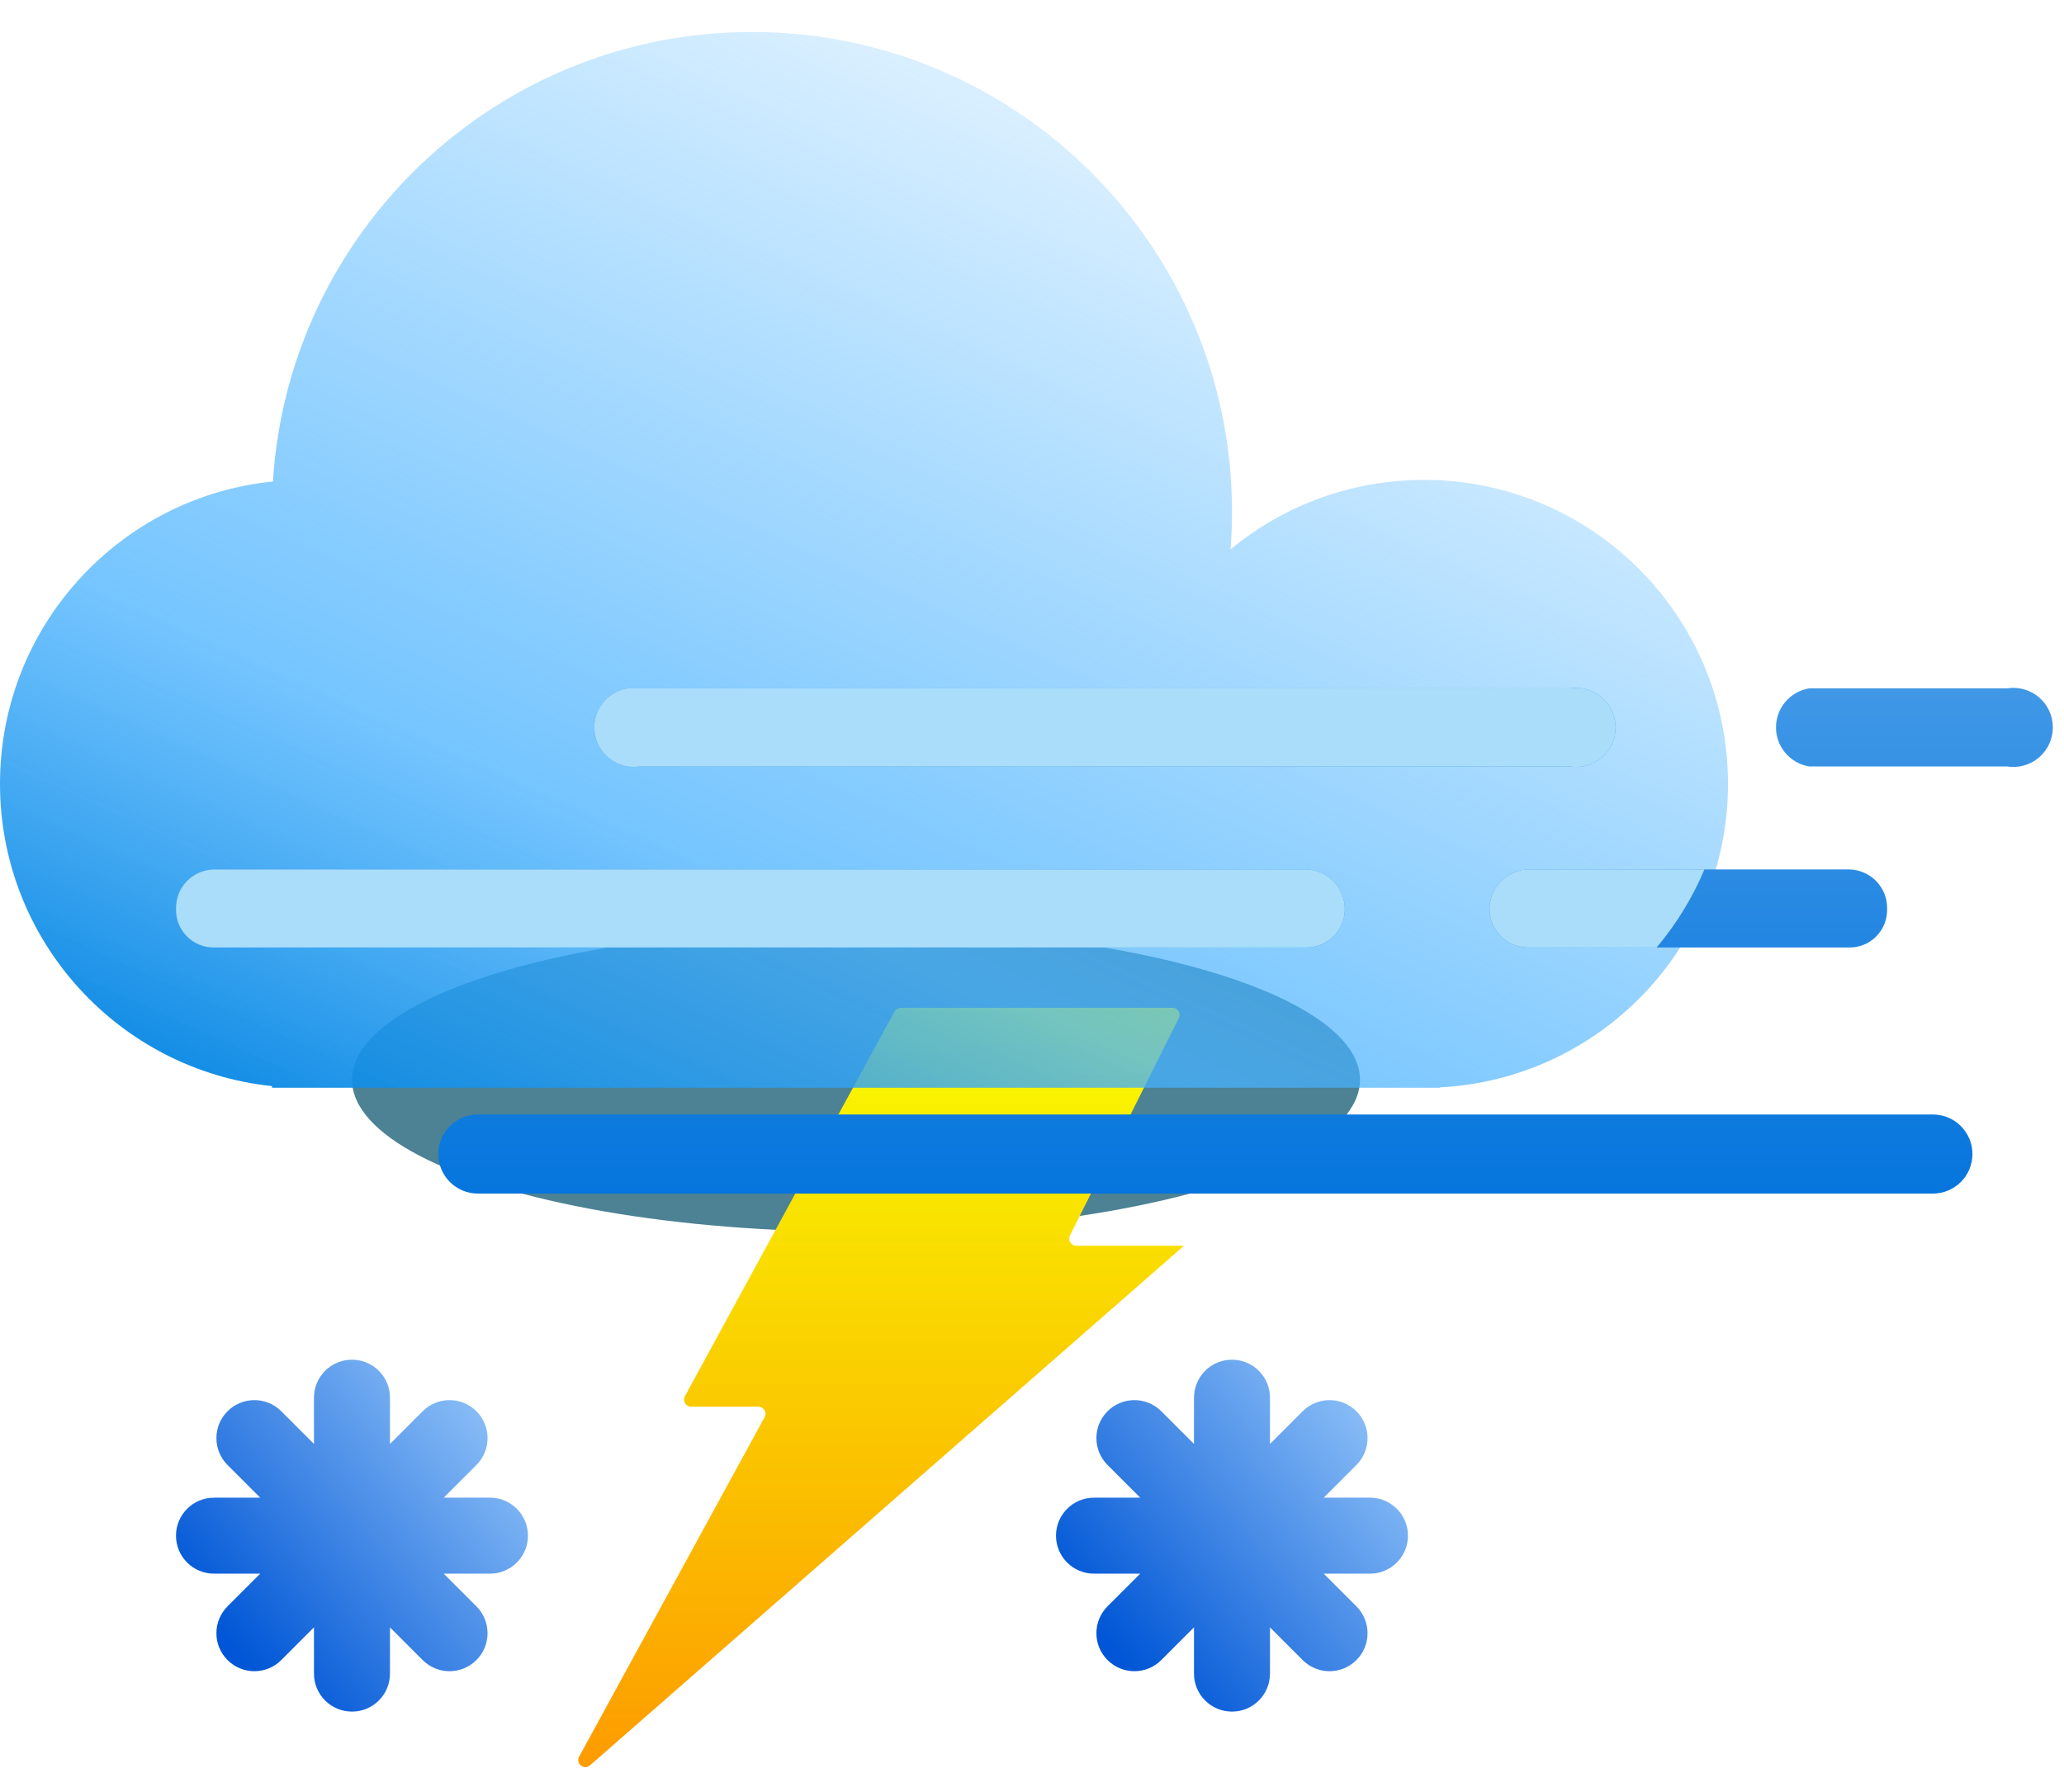 <svg width="129" height="112" viewBox="0 0 129 112" fill="none" xmlns="http://www.w3.org/2000/svg">
<g filter="url(#filter0_f_209_2551)">
<ellipse cx="53.5" cy="67.5" rx="31.5" ry="9.5" fill="#004E67" fill-opacity="0.7"/>
</g>
<path d="M42.807 87.281L55.908 63.231C55.985 63.089 56.135 63 56.297 63H73.281C73.611 63 73.826 63.347 73.678 63.643L66.872 77.232C66.725 77.528 66.939 77.875 67.269 77.875H74L36.878 110.356C36.505 110.683 35.959 110.245 36.197 109.81L47.787 88.594C47.949 88.298 47.735 87.938 47.398 87.938H43.197C42.86 87.938 42.646 87.577 42.807 87.281Z" fill="url(#paint0_linear_209_2551)"/>
<path fill-rule="evenodd" clip-rule="evenodd" d="M24.374 87.375C24.374 86.063 23.311 85 21.999 85C20.687 85 19.623 86.063 19.623 87.375V90.264L17.581 88.222C16.653 87.294 15.149 87.294 14.222 88.222C13.294 89.149 13.294 90.653 14.222 91.581L16.265 93.624H13.375C12.063 93.624 11 94.687 11 95.999C11 97.311 12.063 98.374 13.375 98.374H16.264L14.221 100.417C13.294 101.345 13.294 102.849 14.221 103.776C15.149 104.704 16.653 104.704 17.58 103.776L19.623 101.733V104.623C19.623 105.935 20.687 106.998 21.999 106.998C23.311 106.998 24.374 105.935 24.374 104.623V101.733L26.417 103.776C27.345 104.704 28.849 104.704 29.776 103.776C30.704 102.849 30.704 101.345 29.776 100.417L27.733 98.374H30.623C31.935 98.374 32.998 97.311 32.998 95.999C32.998 94.687 31.935 93.624 30.623 93.624H27.733L29.776 91.581C30.704 90.653 30.704 89.149 29.776 88.222C28.849 87.294 27.345 87.294 26.417 88.222L24.374 90.265V87.375Z" fill="url(#paint1_linear_209_2551)"/>
<path fill-rule="evenodd" clip-rule="evenodd" d="M79.374 87.375C79.374 86.063 78.311 85 76.999 85C75.687 85 74.624 86.063 74.624 87.375V90.264L72.581 88.222C71.653 87.294 70.149 87.294 69.222 88.222C68.294 89.149 68.294 90.653 69.222 91.581L71.265 93.624H68.375C67.063 93.624 66 94.687 66 95.999C66 97.311 67.063 98.374 68.375 98.374H71.264L69.221 100.417C68.294 101.345 68.294 102.849 69.221 103.776C70.149 104.704 71.653 104.704 72.58 103.776L74.624 101.733V104.623C74.624 105.935 75.687 106.998 76.999 106.998C78.311 106.998 79.374 105.935 79.374 104.623V101.733L81.417 103.776C82.345 104.704 83.849 104.704 84.776 103.776C85.704 102.849 85.704 101.345 84.776 100.417L82.733 98.374H85.623C86.935 98.374 87.998 97.311 87.998 95.999C87.998 94.687 86.935 93.624 85.623 93.624H82.733L84.776 91.581C85.704 90.653 85.704 89.149 84.776 88.222C83.849 87.294 82.345 87.294 81.417 88.222L79.374 90.265V87.375Z" fill="url(#paint2_linear_209_2551)"/>
<g filter="url(#filter1_bi_209_2551)">
<path fill-rule="evenodd" clip-rule="evenodd" d="M77 30C77 30.788 76.97 31.569 76.91 32.342C80.195 29.63 84.407 28 89 28C99.493 28 108 36.507 108 47C108 57.158 100.029 65.454 90 65.974V66H89H19H17V65.896C7.447 64.897 0 56.818 0 47C0 37.162 7.478 29.07 17.059 28.098C18.041 12.416 31.07 0 47 0C63.569 0 77 13.431 77 30Z" fill="url(#paint3_linear_209_2551)"/>
</g>
<path fill-rule="evenodd" clip-rule="evenodd" d="M125.432 47.911H113.072C112.494 47.816 111.968 47.519 111.588 47.072C111.208 46.625 111 46.058 111 45.472C111 44.886 111.208 44.318 111.588 43.871C111.968 43.425 112.494 43.127 113.072 43.032H125.432C125.786 42.975 126.148 42.994 126.493 43.09C126.838 43.186 127.159 43.356 127.432 43.588C127.705 43.82 127.924 44.109 128.075 44.434C128.225 44.759 128.303 45.114 128.303 45.472C128.303 45.83 128.225 46.184 128.075 46.51C127.924 46.835 127.705 47.124 127.432 47.356C127.159 47.588 126.838 47.758 126.493 47.854C126.148 47.95 125.786 47.969 125.432 47.911ZM98.103 47.911H40.013C39.66 47.969 39.298 47.95 38.952 47.854C38.607 47.758 38.286 47.588 38.013 47.356C37.74 47.124 37.521 46.835 37.37 46.51C37.22 46.184 37.142 45.83 37.142 45.472C37.142 45.114 37.22 44.759 37.37 44.434C37.521 44.109 37.74 43.82 38.013 43.588C38.286 43.356 38.607 43.186 38.952 43.09C39.298 42.994 39.66 42.975 40.013 43.032H98.103C98.457 42.975 98.819 42.994 99.165 43.09C99.51 43.186 99.83 43.356 100.103 43.588C100.377 43.82 100.596 44.109 100.746 44.434C100.897 44.759 100.975 45.114 100.975 45.472C100.975 45.83 100.897 46.184 100.746 46.51C100.596 46.835 100.377 47.124 100.103 47.356C99.83 47.588 99.51 47.758 99.165 47.854C98.819 47.95 98.457 47.969 98.103 47.911ZM29.866 74.614H120.806C121.461 74.614 122.09 74.353 122.554 73.89C123.017 73.426 123.278 72.797 123.278 72.142C123.278 71.486 123.017 70.858 122.554 70.394C122.09 69.93 121.461 69.67 120.806 69.67H29.866C29.21 69.67 28.581 69.93 28.117 70.394C27.654 70.858 27.394 71.486 27.394 72.142C27.394 72.797 27.654 73.426 28.117 73.89C28.581 74.353 29.21 74.614 29.866 74.614ZM81.646 59.23H13.408C13.089 59.239 12.772 59.183 12.476 59.065C12.18 58.947 11.911 58.77 11.686 58.545C11.461 58.32 11.284 58.051 11.166 57.755C11.048 57.459 10.992 57.142 11.001 56.823C10.992 56.502 11.048 56.182 11.165 55.882C11.282 55.583 11.458 55.309 11.682 55.079C11.907 54.849 12.175 54.666 12.472 54.541C12.768 54.416 13.086 54.351 13.408 54.351H81.646C82.29 54.368 82.902 54.636 83.352 55.098C83.801 55.56 84.053 56.179 84.052 56.823C84.052 57.462 83.799 58.074 83.347 58.525C82.896 58.976 82.284 59.23 81.646 59.23ZM95.566 59.23H115.537C115.855 59.239 116.172 59.183 116.468 59.065C116.764 58.947 117.033 58.77 117.258 58.545C117.484 58.32 117.661 58.051 117.779 57.755C117.896 57.459 117.952 57.142 117.943 56.823C117.952 56.502 117.896 56.182 117.779 55.882C117.662 55.583 117.486 55.309 117.262 55.079C117.038 54.849 116.769 54.666 116.473 54.541C116.177 54.416 115.858 54.351 115.537 54.351H95.566C94.911 54.351 94.282 54.612 93.818 55.075C93.355 55.539 93.094 56.167 93.094 56.823C93.094 57.145 93.159 57.463 93.284 57.76C93.409 58.056 93.592 58.324 93.822 58.548C94.052 58.773 94.326 58.949 94.625 59.066C94.925 59.183 95.245 59.239 95.566 59.23Z" fill="url(#paint4_linear_209_2551)"/>
<path fill-rule="evenodd" clip-rule="evenodd" d="M106.526 54.351C105.778 56.132 104.767 57.774 103.541 59.23H95.566C95.245 59.239 94.924 59.183 94.625 59.066C94.325 58.949 94.052 58.773 93.822 58.548C93.591 58.324 93.408 58.056 93.283 57.76C93.158 57.463 93.094 57.145 93.094 56.823C93.094 56.167 93.355 55.539 93.818 55.075C94.282 54.612 94.91 54.351 95.566 54.351H106.526ZM40.013 47.911H98.103C98.457 47.969 98.819 47.95 99.164 47.854C99.51 47.758 99.83 47.588 100.103 47.356C100.376 47.124 100.596 46.835 100.746 46.51C100.897 46.184 100.975 45.83 100.975 45.472C100.975 45.114 100.897 44.759 100.746 44.434C100.596 44.109 100.376 43.82 100.103 43.588C99.83 43.356 99.51 43.186 99.164 43.09C98.819 42.994 98.457 42.975 98.103 43.032H40.013C39.66 42.975 39.297 42.994 38.952 43.09C38.607 43.186 38.286 43.356 38.013 43.588C37.74 43.82 37.521 44.109 37.37 44.434C37.22 44.759 37.142 45.114 37.142 45.472C37.142 45.83 37.22 46.184 37.37 46.51C37.521 46.835 37.74 47.124 38.013 47.356C38.286 47.588 38.607 47.758 38.952 47.854C39.297 47.95 39.66 47.969 40.013 47.911ZM13.408 59.23H81.645C82.284 59.23 82.896 58.976 83.347 58.525C83.799 58.074 84.052 57.462 84.052 56.823C84.052 56.179 83.801 55.56 83.351 55.098C82.902 54.636 82.29 54.368 81.645 54.351H13.408C13.086 54.351 12.768 54.416 12.471 54.541C12.175 54.666 11.907 54.849 11.682 55.079C11.458 55.309 11.282 55.583 11.165 55.882C11.048 56.182 10.992 56.502 11.001 56.823C10.992 57.142 11.048 57.459 11.166 57.755C11.284 58.051 11.46 58.32 11.686 58.545C11.911 58.77 12.18 58.947 12.476 59.065C12.772 59.183 13.089 59.239 13.408 59.23Z" fill="#A9DDFA"/>
<defs>
<filter id="filter0_f_209_2551" x="0" y="36" width="107" height="63" filterUnits="userSpaceOnUse" color-interpolation-filters="sRGB">
<feFlood flood-opacity="0" result="BackgroundImageFix"/>
<feBlend mode="normal" in="SourceGraphic" in2="BackgroundImageFix" result="shape"/>
<feGaussianBlur stdDeviation="11" result="effect1_foregroundBlur_209_2551"/>
</filter>
<filter id="filter1_bi_209_2551" x="-7" y="-7" width="122" height="80" filterUnits="userSpaceOnUse" color-interpolation-filters="sRGB">
<feFlood flood-opacity="0" result="BackgroundImageFix"/>
<feGaussianBlur in="BackgroundImageFix" stdDeviation="3.5"/>
<feComposite in2="SourceAlpha" operator="in" result="effect1_backgroundBlur_209_2551"/>
<feBlend mode="normal" in="SourceGraphic" in2="effect1_backgroundBlur_209_2551" result="shape"/>
<feColorMatrix in="SourceAlpha" type="matrix" values="0 0 0 0 0 0 0 0 0 0 0 0 0 0 0 0 0 0 127 0" result="hardAlpha"/>
<feOffset dy="2"/>
<feGaussianBlur stdDeviation="4"/>
<feComposite in2="hardAlpha" operator="arithmetic" k2="-1" k3="1"/>
<feColorMatrix type="matrix" values="0 0 0 0 0 0 0 0 0 0.82 0 0 0 0 1 0 0 0 0.25 0"/>
<feBlend mode="normal" in2="shape" result="effect2_innerShadow_209_2551"/>
</filter>
<linearGradient id="paint0_linear_209_2551" x1="54.5" y1="63" x2="54.5" y2="112" gradientUnits="userSpaceOnUse">
<stop stop-color="#F8FD00"/>
<stop offset="1" stop-color="#FD9800"/>
</linearGradient>
<linearGradient id="paint1_linear_209_2551" x1="14.14" y1="102.546" x2="35.033" y2="84.912" gradientUnits="userSpaceOnUse">
<stop stop-color="#0056D6"/>
<stop offset="1" stop-color="#ADD8FF"/>
</linearGradient>
<linearGradient id="paint2_linear_209_2551" x1="69.14" y1="102.546" x2="90.033" y2="84.912" gradientUnits="userSpaceOnUse">
<stop stop-color="#0056D6"/>
<stop offset="1" stop-color="#ADD8FF"/>
</linearGradient>
<linearGradient id="paint3_linear_209_2551" x1="56" y1="89.5" x2="96.5" y2="1.95655e-07" gradientUnits="userSpaceOnUse">
<stop stop-color="#0082DF"/>
<stop offset="0.3" stop-color="#48B2FF" stop-opacity="0.75"/>
<stop offset="1" stop-color="#3BADFF" stop-opacity="0"/>
</linearGradient>
<linearGradient id="paint4_linear_209_2551" x1="69.652" y1="-38.5" x2="69.652" y2="77.5" gradientUnits="userSpaceOnUse">
<stop stop-color="#D7F0FF"/>
<stop offset="1" stop-color="#0072DC"/>
</linearGradient>
</defs>
</svg>
